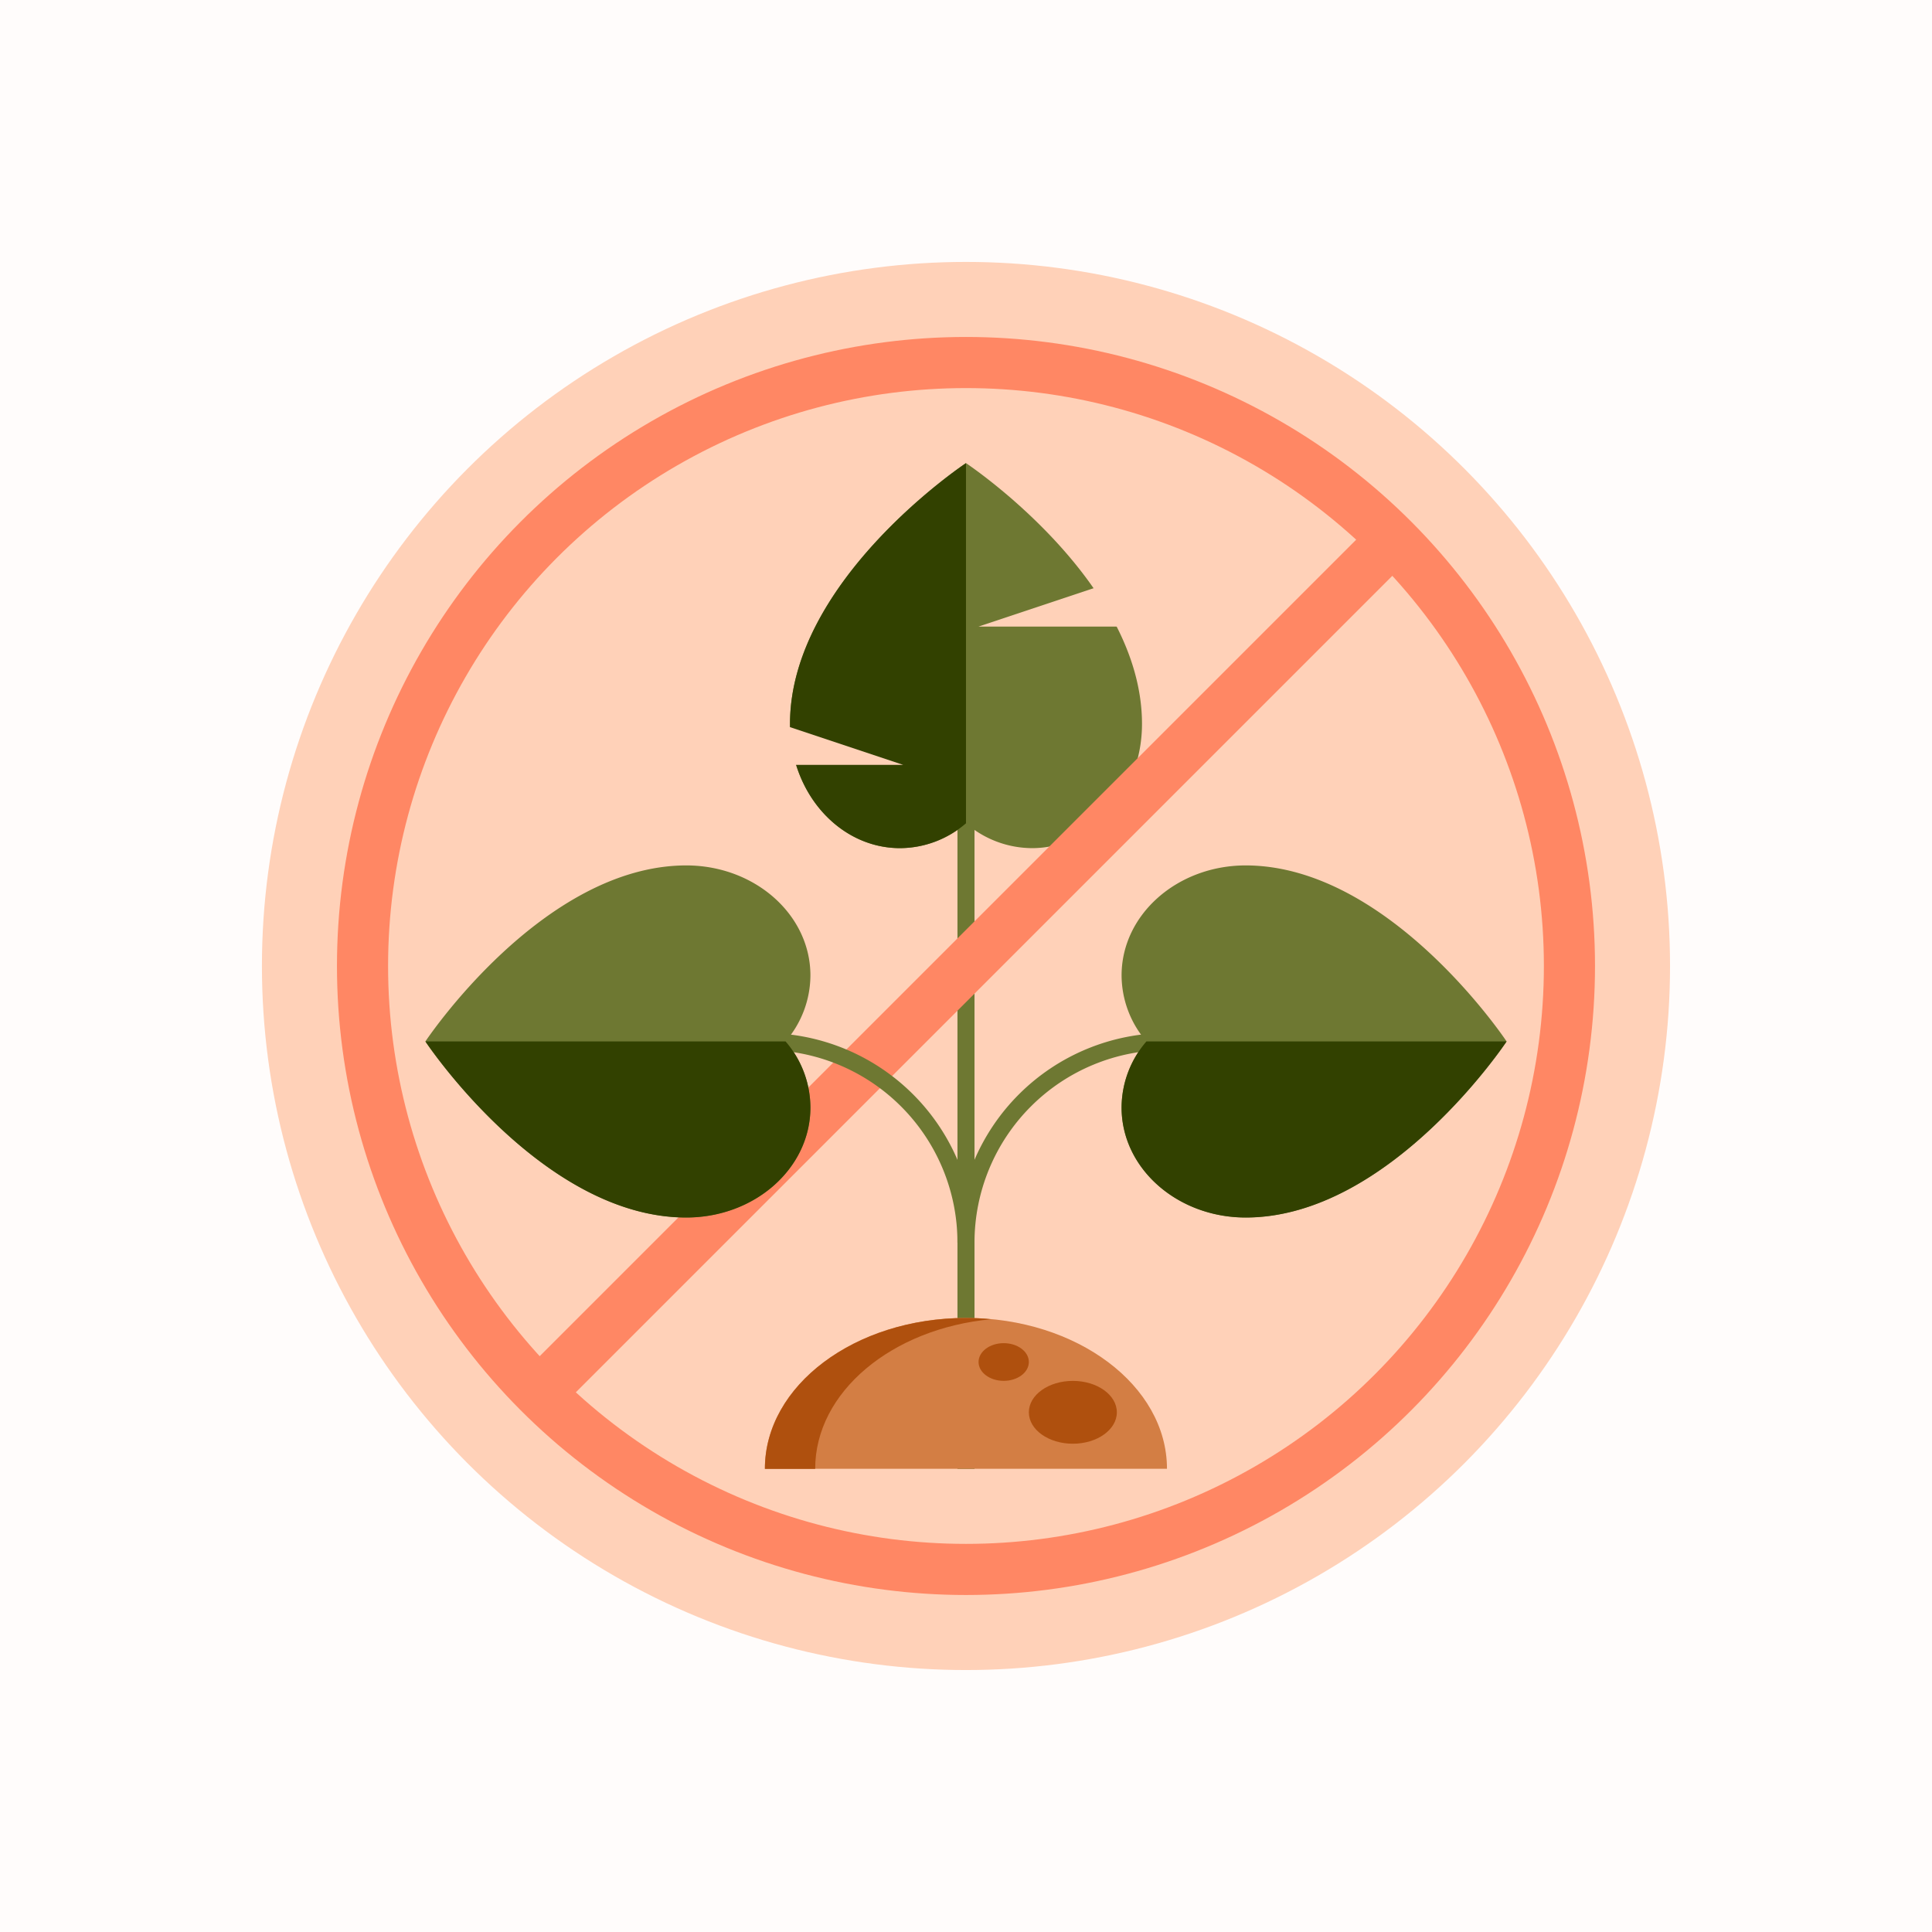 <svg xmlns="http://www.w3.org/2000/svg" viewBox="0 0 566.93 566.93"><defs><style>.cls-1{fill:#FFFCFB;}.cls-2{fill:#ffd1b8;}.cls-3,.cls-4{fill:none;stroke-miterlimit:10;}.cls-3{stroke:#6e7832;stroke-width:5px;}.cls-4{stroke:#ff8764;stroke-width:15px;}.cls-5{fill:#6e7832;}.cls-6{fill:#324100;}.cls-7{fill:#d37e44;}.cls-8{fill:#af500e;}</style></defs><g id="Tlo"><rect class="cls-1" width="566.93" height="566.93"/></g><g id="Ilustracja"><circle class="cls-2" cx="283.46" cy="283.46" r="206.6"/><line class="cls-3" x1="283.46" y1="209.68" x2="283.46" y2="431.03"/><circle class="cls-4" cx="283.46" cy="283.46" r="177.08"/><path class="cls-5" d="M283.46,135.9s-51.64,34.26-51.64,76.53c0,20.13,14.45,36.45,32.28,36.45a29.77,29.77,0,0,0,19.36-7.29,29.82,29.82,0,0,0,19.37,7.29c17.83,0,32.28-16.32,32.28-36.45C335.11,170.16,283.46,135.9,283.46,135.9Z"/><path class="cls-6" d="M283.46,135.9h0V241.59h0a29.77,29.77,0,0,1-19.36,7.29c-17.83,0-32.28-16.32-32.28-36.45C231.82,170.16,283.46,135.9,283.46,135.9Z"/><path class="cls-3" d="M283.46,364.63a59,59,0,0,1,59-59"/><path class="cls-5" d="M442.1,305.6s-34.27,51.65-76.54,51.65c-20.12,0-36.44-14.45-36.44-32.28a29.78,29.78,0,0,1,7.29-19.37,29.8,29.8,0,0,1-7.29-19.37c0-17.83,16.32-32.28,36.44-32.28C407.83,254,442.1,305.6,442.1,305.6Z"/><path class="cls-6" d="M442.1,305.6H336.41A29.8,29.8,0,0,0,329.12,325c0,17.83,16.32,32.28,36.44,32.28C407.83,357.25,442.1,305.6,442.1,305.6Z"/><polyline class="cls-2" points="342.49 165.41 287.15 183.86 342.49 183.86"/><polyline class="cls-2" points="220.75 209.68 265.02 224.44 224.44 224.44"/><path class="cls-7" d="M224.44,431c0-24.45,26.42-44.27,59-44.27s59,19.82,59,44.27Z"/><path class="cls-8" d="M290.84,387.12c-2.42-.23-4.87-.36-7.38-.36-32.6,0-59,19.82-59,44.27h14.75C239.19,408.46,261.73,389.84,290.84,387.12Z"/><ellipse class="cls-8" cx="314.82" cy="414.43" rx="12.91" ry="9.22"/><ellipse class="cls-8" cx="294.53" cy="399.67" rx="7.38" ry="5.53"/><line class="cls-4" x1="161.28" y1="405.65" x2="405.65" y2="161.28"/><path class="cls-3" d="M283.46,364.63a59,59,0,0,0-59-59"/><path class="cls-5" d="M124.83,305.6s34.26,51.65,76.53,51.65c20.13,0,36.45-14.45,36.45-32.28a29.78,29.78,0,0,0-7.29-19.37,29.8,29.8,0,0,0,7.29-19.37c0-17.83-16.32-32.28-36.45-32.28C159.09,254,124.83,305.6,124.83,305.6Z"/><path class="cls-6" d="M124.83,305.6H230.52A29.8,29.8,0,0,1,237.81,325c0,17.83-16.32,32.28-36.45,32.28C159.09,357.25,124.83,305.6,124.83,305.6Z"/></g></svg>